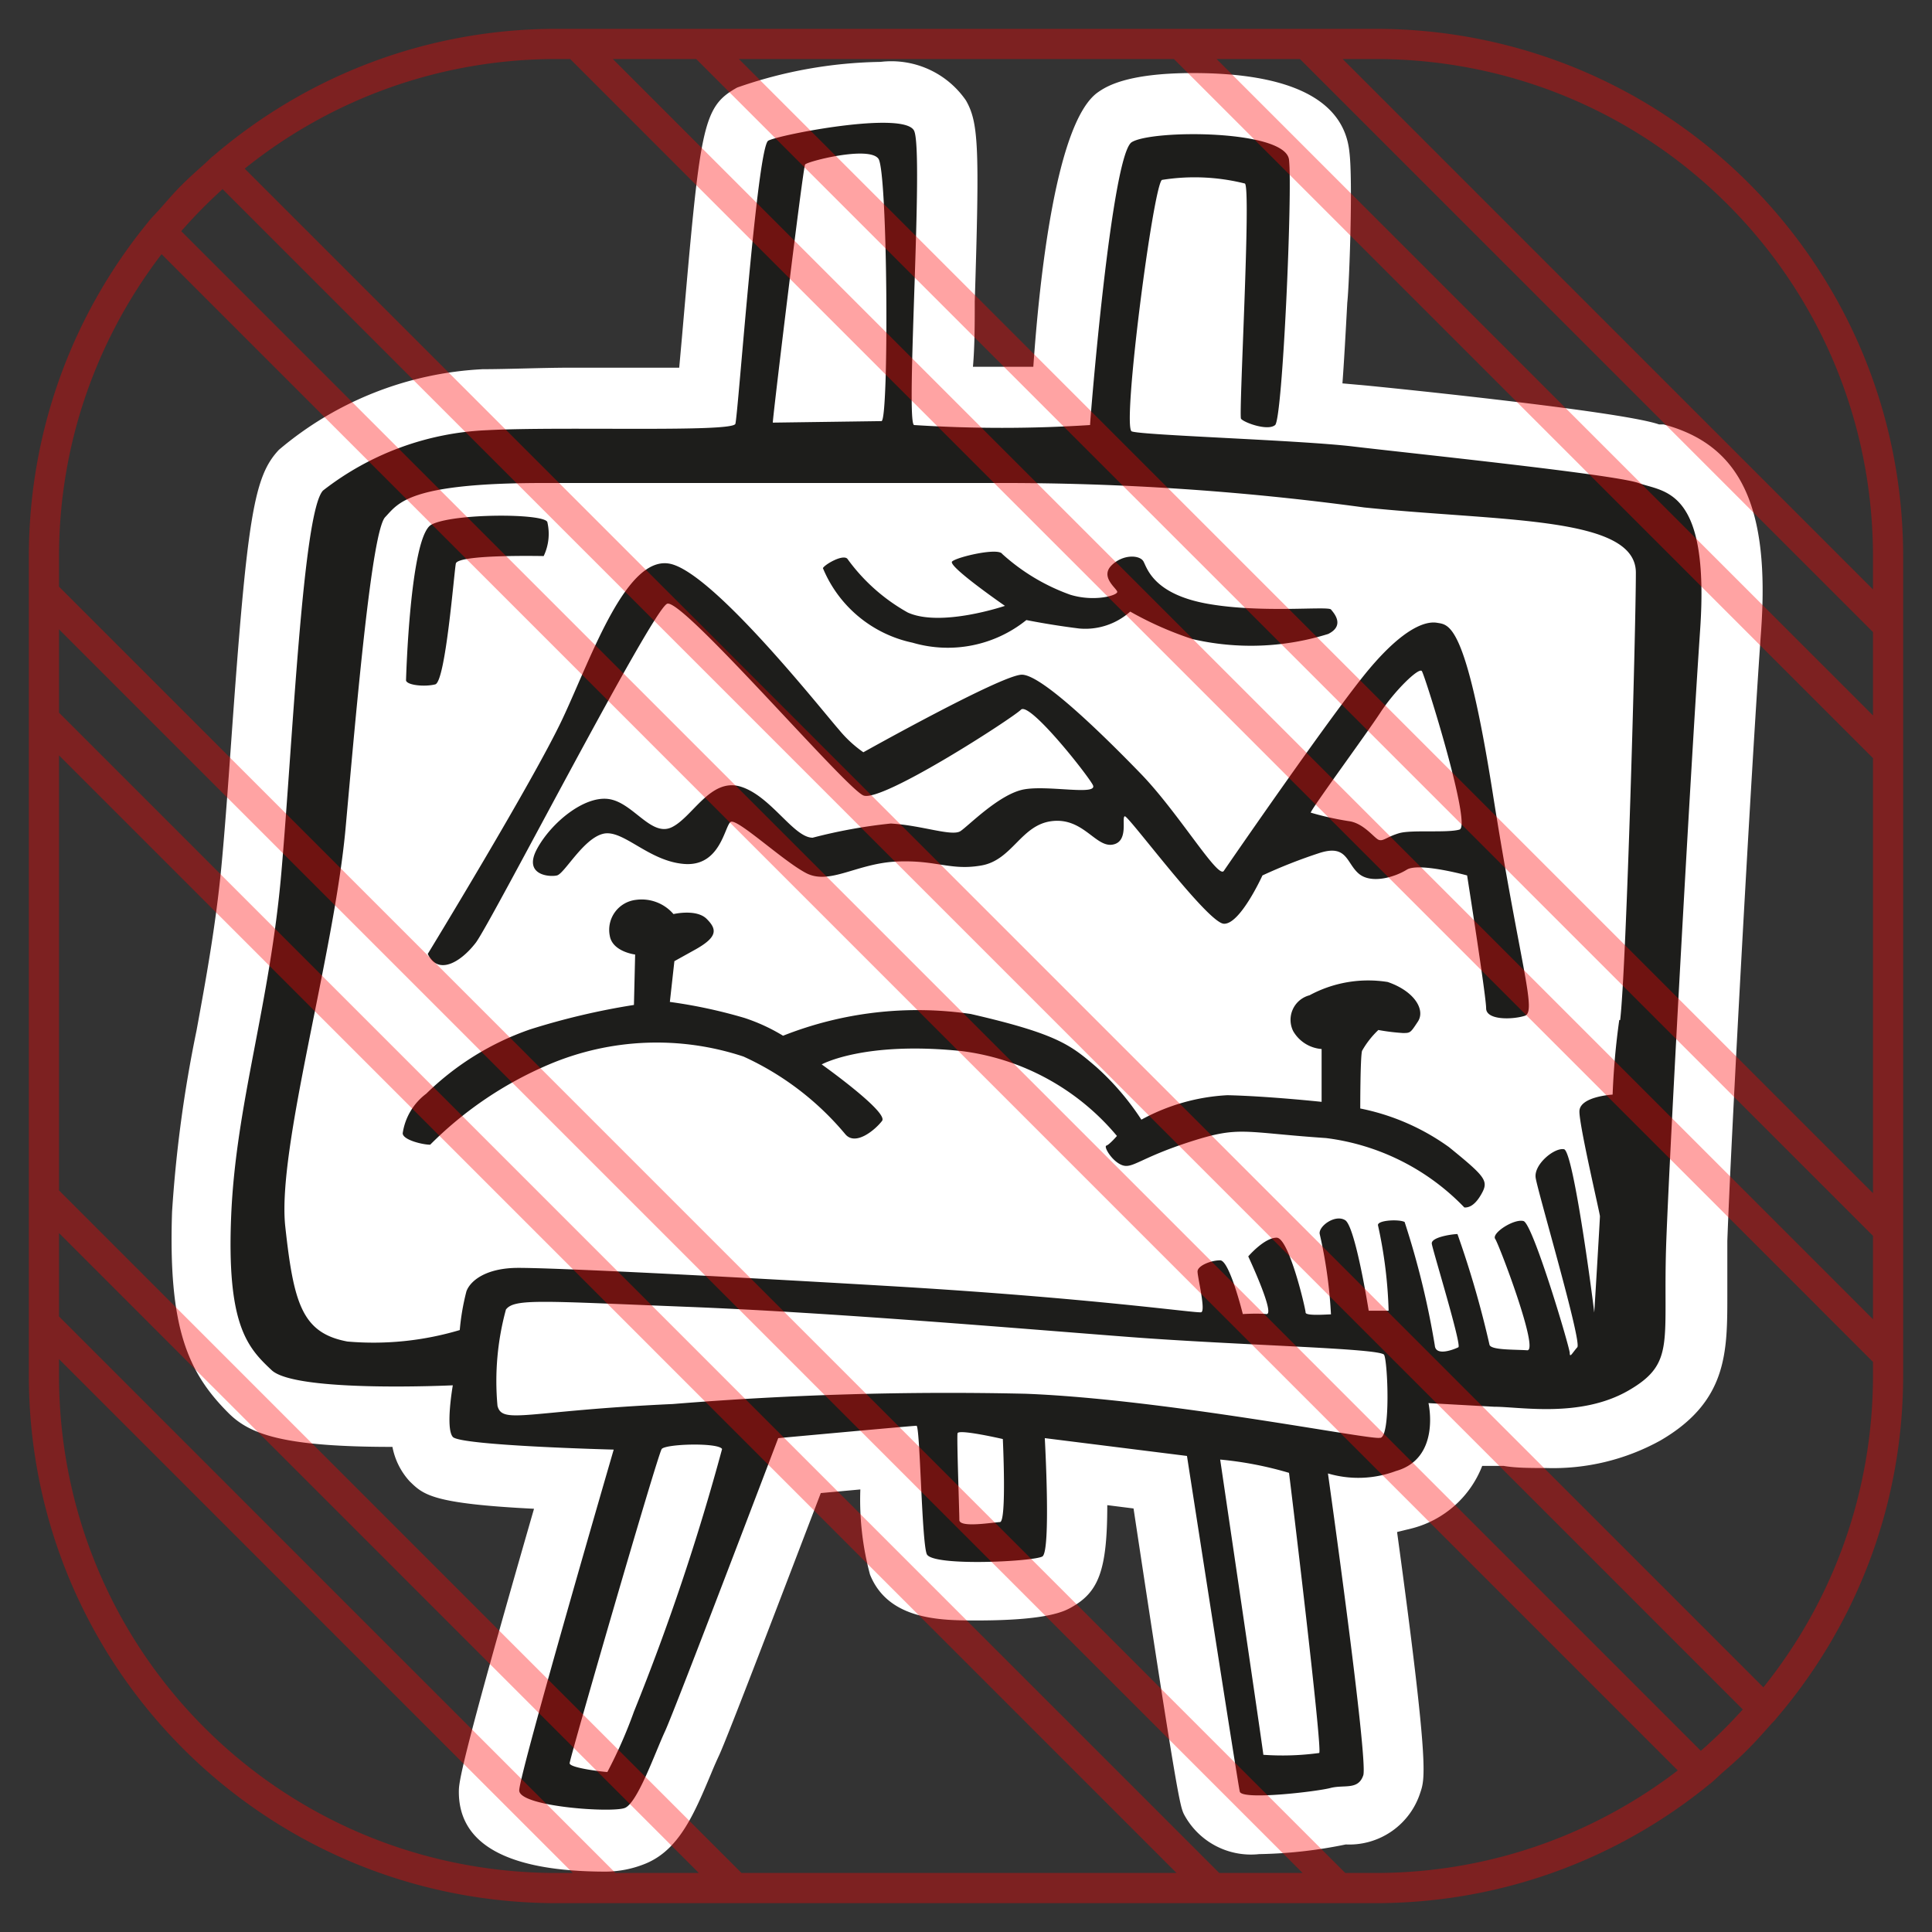<?xml version="1.0" encoding="UTF-8" standalone="no"?>
<svg
   height="64"
   viewBox="0 0 64 64"
   width="64"
   version="1.1"
   id="svg6"
   sodipodi:docname="picture.svg"
   inkscape:version="1.1.2 (0a00cf5339, 2022-02-04)"
   xmlns:inkscape="http://www.inkscape.org/namespaces/inkscape"
   xmlns:sodipodi="http://sodipodi.sourceforge.net/DTD/sodipodi-0.dtd"
   xmlns="http://www.w3.org/2000/svg"
   xmlns:svg="http://www.w3.org/2000/svg">
  <rect x="0" y="0" width="64" height="64" fill="#333333" stroke="none"/>
  <defs
     id="defs10" />
  <sodipodi:namedview
     id="namedview8"
     pagecolor="#ffffff"
     bordercolor="#999999"
     borderopacity="1"
     inkscape:pageshadow="0"
     inkscape:pageopacity="0"
     inkscape:pagecheckerboard="0"
     showgrid="false"
     inkscape:snap-page="true"
     inkscape:zoom="7.3362628"
     inkscape:cx="10.427653"
     inkscape:cy="16.288948"
     inkscape:window-width="1920"
     inkscape:window-height="1012"
     inkscape:window-x="0"
     inkscape:window-y="32"
     inkscape:window-maximized="1"
     inkscape:current-layer="svg6" />
  <path
     d="m20.08 62c-3.24 0-4.88-.89-4.88-2.64 0-.3 0-.75 2.49-9.38-3.37-.17-3.66-.46-4.12-.91a2.33 2.33 0 0 1 -.57-1.14c-3.6 0-4.72-.41-5.43-1.12-1.35-1.35-2-2.82-1.87-6.67a43.21 43.21 0 0 1 .81-6c.31-1.69.63-3.44.82-5.39.12-1.26.23-2.79.34-4.34.52-7.3.74-8.63 1.57-9.51a11.31 11.31 0 0 1 6.76-2.67c.83 0 1.95-.05 2.94-.05h3.56l.09-1c.61-7 .66-7.63 1.83-8.28a15 15 0 0 1 4.75-.85 3 3 0 0 1 2.83 1.28c.42.74.45 1.55.29 6.66 0 .68 0 1.48-.06 2.16h2c.2-2.89.75-8.14 2.15-9.1.25-.17.92-.63 3.14-.63 3.22 0 5 .88 5.18 2.61.12.93 0 4.36-.07 5-.06 1.12-.11 2-.16 2.67l.56.05c.09 0 8.62.85 9.93 1.31h.15c2.55.68 3.52 2.72 3.23 6.82-.33 4.61-1 16.86-1.12 20.23v1.8c0 1.89 0 3.52-2.22 4.81a7.35 7.35 0 0 1 -3.78.91c-.53 0-1 0-1.41-.07h-.37-.34a3.41 3.41 0 0 1 -2.33 2.07l-.49.12c1.06 7.75.93 8.16.77 8.63a2.47 2.47 0 0 1 -2.47 1.72s0 0 0 0a15.34 15.34 0 0 1 -2.87.32 2.51 2.51 0 0 1 -2.5-1.34c-.12-.28-.21-.51-1.66-10.11l-.87-.11c0 2.19-.3 2.88-1.18 3.38-.23.13-.77.44-3.14.44-1.17 0-2.93 0-3.54-1.52a9.54 9.54 0 0 1 -.32-2.82l-1.31.12c-1.08 2.82-3.08 8.07-3.37 8.69-.07.15-.16.35-.25.57-.57 1.36-1.06 2.53-2.15 3a3.55 3.55 0 0 1 -1.34.28z"
     fill="#fff"
     id="path2" />
  <path
     d="m54.28 16c-.83-.29-7.71-1-9.46-1.21s-7-.37-7.33-.5.71-8.12 1-8.33a6.84 6.84 0 0 1 2.75.12c.21.17-.21 7.67-.13 7.79s.88.42 1.13.21.58-7.79.46-8.79-4.54-1-5.21-.58-1.38 9.21-1.38 9.37a45.67 45.67 0 0 1 -5.83 0c-.29-.08.33-9.08 0-9.75s-4.46.13-4.83.33-1 9.09-1.09 9.38-5.75.08-8.21.21a9.48 9.48 0 0 0 -5.45 2c-.67.71-1 8.29-1.38 12.66s-1.5 7.65-1.66 11.32.54 4.41 1.34 5.16 6 .5 6 .5-.25 1.42 0 1.71 5.33.42 5.33.42-3.13 10.75-3.13 11.29 3.08.75 3.5.58 1-1.83 1.33-2.54 3.75-9.71 3.75-9.71 4.46-.41 4.58-.41.17 3.83.34 4.25 3.54.25 3.83.08.08-3.92.08-3.92l4.71.59s1.68 10.83 1.75 11.12 2.54 0 3-.12.92.08 1.09-.42-1.17-10-1.17-10a3.55 3.55 0 0 0 2.25-.08c1.5-.42 1.08-2.25 1.08-2.25l2.17.12c.87 0 2.87.38 4.46-.54s1.12-1.62 1.25-5 .8-15.5 1.12-20.21-1.21-4.54-2.04-4.85zm-27.61-10.55c.06-.1 2.12-.63 2.43-.19s.35 8.69.1 8.69l-3.6.05c0-.21 1-8.46 1.07-8.55zm-5.67 51.25a15.46 15.46 0 0 1 -.88 2c-.09 0-1.25-.13-1.25-.29s2.92-10.24 3.05-10.41 1.87-.22 2 0a76.43 76.43 0 0 1 -2.92 8.7zm12.15-6.28c-.21 0-1.37.21-1.37-.07s-.09-2.72-.06-2.87 1.5.19 1.5.19.13 2.71-.09 2.75zm10.55 7.65a9 9 0 0 1 -1.85.06c0-.09-1.43-9.78-1.43-9.78a11.89 11.89 0 0 1 2.28.44c.03.21 1.12 9.21 1 9.28zm2-10.44c-.35.07-7.1-1.28-11.72-1.46a113.06 113.06 0 0 0 -11.69.34c-4.84.22-5.65.69-5.81.06a9 9 0 0 1 .28-3.19c.28-.37 1.16-.28 6-.09s11 .72 14.66 1 8.31.37 8.43.59.22 2.69-.12 2.75zm7.94-13.84a24.39 24.39 0 0 0 -.22 2.47s-1.1.06-1.1.56.68 3.38.68 3.47-.19 3.28-.19 3.19-.68-5.35-1-5.41-1 .5-.94.94 1.54 5.44 1.38 5.62-.25.37-.25.19-1.22-4.28-1.53-4.37-1.07.4-.94.59 1.47 3.72 1.06 3.69-1.22 0-1.25-.19a32.58 32.58 0 0 0 -1.06-3.66c-.16 0-.88.1-.85.32s1 3.37.88 3.43-.75.32-.78-.06a27.72 27.72 0 0 0 -1-4.09c-.19-.1-.94-.06-.88.12a15 15 0 0 1 .35 2.82h-.66s-.44-2.79-.78-3-.91.22-.84.47a15.47 15.47 0 0 1 .37 2.65c-.12 0-.84.06-.84-.06s-.55-2.48-.96-2.48-.94.62-.94.62.91 1.94.6 1.91-.78 0-.78 0-.44-1.78-.75-1.78-.75.18-.75.37.28 1.31.12 1.35-3.56-.47-10.37-.87-11.16-.6-12.25-.6-1.6.44-1.72.78a7.82 7.82 0 0 0 -.22 1.28 10 10 0 0 1 -3.72.38c-1.5-.28-1.78-1.25-2.06-3.81s1.62-9 2-13.22.87-9.82 1.31-10.28.75-1.13 5.24-1.13 9.31 0 15.09 0a88.57 88.57 0 0 1 12.1.81c4.56.47 9 .28 9 2.16s-.31 13.03-.52 14.82zm-39.22-11.12c.34-.1.62-3.69.68-4s2.82-.25 2.91-.25a1.7 1.7 0 0 0 .12-1.13c-.13-.29-3.13-.29-3.84.09s-.84 5.16-.84 5.16c.03.16.62.22.97.13zm15.81-1.38a4.15 4.15 0 0 0 3.77-.75s.78.16 1.75.28a2.23 2.23 0 0 0 1.69-.56 11.36 11.36 0 0 0 2.06.91 8.58 8.58 0 0 0 4.5-.17c.56-.28.19-.69.09-.81s-2.3.13-4.09-.19-2-1.18-2.12-1.4-.68-.25-1.06.13.16.75.19.87-.75.35-1.56.1a6.72 6.72 0 0 1 -2.25-1.35c-.13-.22-1.5.1-1.66.25s1.75 1.47 1.75 1.47-2.12.72-3.22.22a6.18 6.18 0 0 1 -2-1.78c-.15-.16-.75.19-.81.31a4.14 4.14 0 0 0 2.97 2.47zm17.37-.66c-.37-.06-1.09.16-2.25 1.54s-4.62 6.4-4.81 6.68-1.5-1.93-2.75-3.22-3.28-3.28-3.94-3.28-5.25 2.57-5.25 2.57a4 4 0 0 1 -.81-.75c-.53-.6-4-5-5.5-5.47s-2.69 3.06-3.66 5.12-4.46 7.78-4.46 7.78c.34.72 1.09.28 1.59-.37s5.84-11.03 6.34-11.23 5.9 6.1 6.5 6.35 4.94-2.56 5.22-2.84 2.18 2.12 2.38 2.49-1.47 0-2.28.15-1.82 1.19-2.1 1.38-1.28-.19-2.31-.25a17.27 17.27 0 0 0 -2.59.47c-.63 0-1.38-1.38-2.38-1.69s-1.59 1-2.28 1.34-1.28-.81-2.09-.93-1.91.78-2.38 1.65.41.94.66.88.87-1.22 1.53-1.38 1.5.91 2.69 1 1.33-1.24 1.53-1.39 1.72 1.28 2.5 1.69 1.68-.32 3-.38 1.78.31 2.81.13 1.31-1.35 2.34-1.47 1.44.87 2 .78.29-.91.41-.94 2.74 3.53 3.28 3.56 1.28-1.6 1.28-1.6a17.17 17.17 0 0 1 1.91-.75c.9-.28.87.34 1.28.69s1.19.12 1.59-.13 2 .19 2 .19.63 4 .63 4.4.87.38 1.28.25-.16-1.68-1.06-7.37-1.45-5.58-1.85-5.65zm.75 6.85c-.4.12-1.59 0-2 .12s-.53.28-.68.22-.5-.56-1-.62a9.9 9.9 0 0 1 -1.25-.28c0-.1 1.84-2.6 2.31-3.32s1.27-1.5 1.37-1.37 1.66 5.12 1.25 5.25zm-.35 10.52a7.56 7.56 0 0 0 -2.94-1.28s0-1.72.06-1.91a2.94 2.94 0 0 1 .54-.69 6.88 6.88 0 0 0 .81.1c.25 0 .25 0 .5-.38s-.1-1-1-1.31a4.09 4.09 0 0 0 -2.59.44.84.84 0 0 0 -.54 1.19 1.19 1.19 0 0 0 .94.59v1.75s-1.78-.19-3.12-.22a6.66 6.66 0 0 0 -2.85.81 8.78 8.78 0 0 0 -1.5-1.75c-.84-.72-1.28-1.09-4.15-1.75a12.12 12.12 0 0 0 -6.22.72 6.12 6.12 0 0 0 -1.28-.59 16.63 16.63 0 0 0 -2.47-.53l.15-1.35.72-.4c.72-.41.69-.66.35-1s-1.1-.16-1.1-.16a1.39 1.39 0 0 0 -1.25-.47 1 1 0 0 0 -.86 1.19c.09.53.84.62.84.62l-.04 1.67a23.59 23.59 0 0 0 -3.44.81 9.22 9.22 0 0 0 -3.44 2.13 2 2 0 0 0 -.78 1.31c0 .22.66.38.91.38a12.38 12.38 0 0 1 3.94-2.66 9.14 9.14 0 0 1 6.44-.26 9.55 9.55 0 0 1 3.37 2.57c.34.41 1-.15 1.22-.44s-2-1.87-2-1.87 1.4-.78 4.65-.44a8 8 0 0 1 5.13 2.81s-.25.29-.35.32.19.53.53.65.6-.25 2.25-.78 1.72-.31 4.5-.12a7.68 7.68 0 0 1 4.58 2.3c.09 0 .31 0 .56-.44s.16-.56-1.07-1.56z"
     fill="#1d1d1b"
     id="path4" />
  <path
     id="rect849"
     style="color:#000000;fill:#ff0000;stroke-linecap:square;stroke-linejoin:round;-inkscape-stroke:none;opacity:0.979;fill-opacity:0.371"
     d="M 18.445 0.955 C 14.085 0.955 10.113 2.548 7.055 5.174 A 0.5 0.5 0 0 0 7.045 5.178 C 6.956 5.254 6.875 5.34 6.787 5.418 C 6.513 5.664 6.237 5.908 5.979 6.17 C 5.75 6.4 5.539 6.648 5.324 6.891 C 5.191 7.041 5.048 7.182 4.92 7.338 C 4.918 7.34 4.916 7.343 4.914 7.346 A 0.5 0.5 0 0 0 4.914 7.348 C 2.439 10.364 0.955 14.226 0.955 18.445 L 0.955 19.641 L 0.955 23.816 L 0.955 39.641 L 0.955 43.816 L 0.955 45.555 C 0.955 55.236 8.764 63.045 18.445 63.045 L 20.182 63.045 L 24.357 63.045 L 40.182 63.045 L 44.357 63.045 L 45.555 63.045 C 49.771 63.045 53.631 61.562 56.646 59.09 A 0.5 0.5 0 0 0 56.654 59.088 C 56.661 59.082 56.667 59.076 56.674 59.07 C 56.802 58.965 56.918 58.845 57.043 58.736 C 57.305 58.506 57.57 58.278 57.816 58.033 C 58.113 57.742 58.391 57.431 58.666 57.119 C 58.716 57.063 58.771 57.012 58.82 56.955 A 0.5 0.5 0 0 0 58.826 56.943 C 61.451 53.885 63.045 49.915 63.045 45.555 L 63.045 44.908 L 63.045 40.732 L 63.045 24.908 L 63.045 20.732 L 63.045 18.445 C 63.045 8.764 55.236 0.955 45.555 0.955 L 43.27 0.955 L 39.094 0.955 L 23.27 0.955 L 19.094 0.955 L 18.445 0.955 z M 18.445 1.955 L 18.887 1.955 L 62.045 45.115 L 62.045 45.555 C 62.045 49.481 60.684 53.07 58.414 55.895 L 8.107 5.586 C 10.931 3.317 14.519 1.955 18.445 1.955 z M 20.301 1.955 L 23.062 1.955 L 62.045 40.939 L 62.045 43.701 L 20.301 1.955 z M 24.477 1.955 L 38.887 1.955 L 62.045 25.115 L 62.045 39.525 L 24.477 1.955 z M 40.301 1.955 L 43.062 1.955 L 62.045 20.939 L 62.045 23.701 L 40.301 1.955 z M 44.477 1.955 L 45.555 1.955 C 54.699 1.955 62.045 9.301 62.045 18.445 L 62.045 19.525 L 44.477 1.955 z M 7.373 6.266 L 57.732 56.627 C 57.294 57.112 56.832 57.571 56.342 57.998 L 6.004 7.658 C 6.431 7.168 6.889 6.704 7.373 6.266 z M 5.352 8.42 L 55.578 58.648 C 52.803 60.771 49.339 62.045 45.555 62.045 L 44.564 62.045 L 1.955 19.434 L 1.955 18.445 C 1.955 14.66 3.228 11.195 5.352 8.42 z M 1.955 20.848 L 43.15 62.045 L 40.389 62.045 L 1.955 23.609 L 1.955 20.848 z M 1.955 25.023 L 38.975 62.045 L 24.564 62.045 L 1.955 39.434 L 1.955 25.023 z M 1.955 40.848 L 23.15 62.045 L 20.389 62.045 L 1.955 43.609 L 1.955 40.848 z M 1.955 45.023 L 18.975 62.045 L 18.445 62.045 C 9.301 62.045 1.955 54.699 1.955 45.555 L 1.955 45.023 z " />
</svg>
